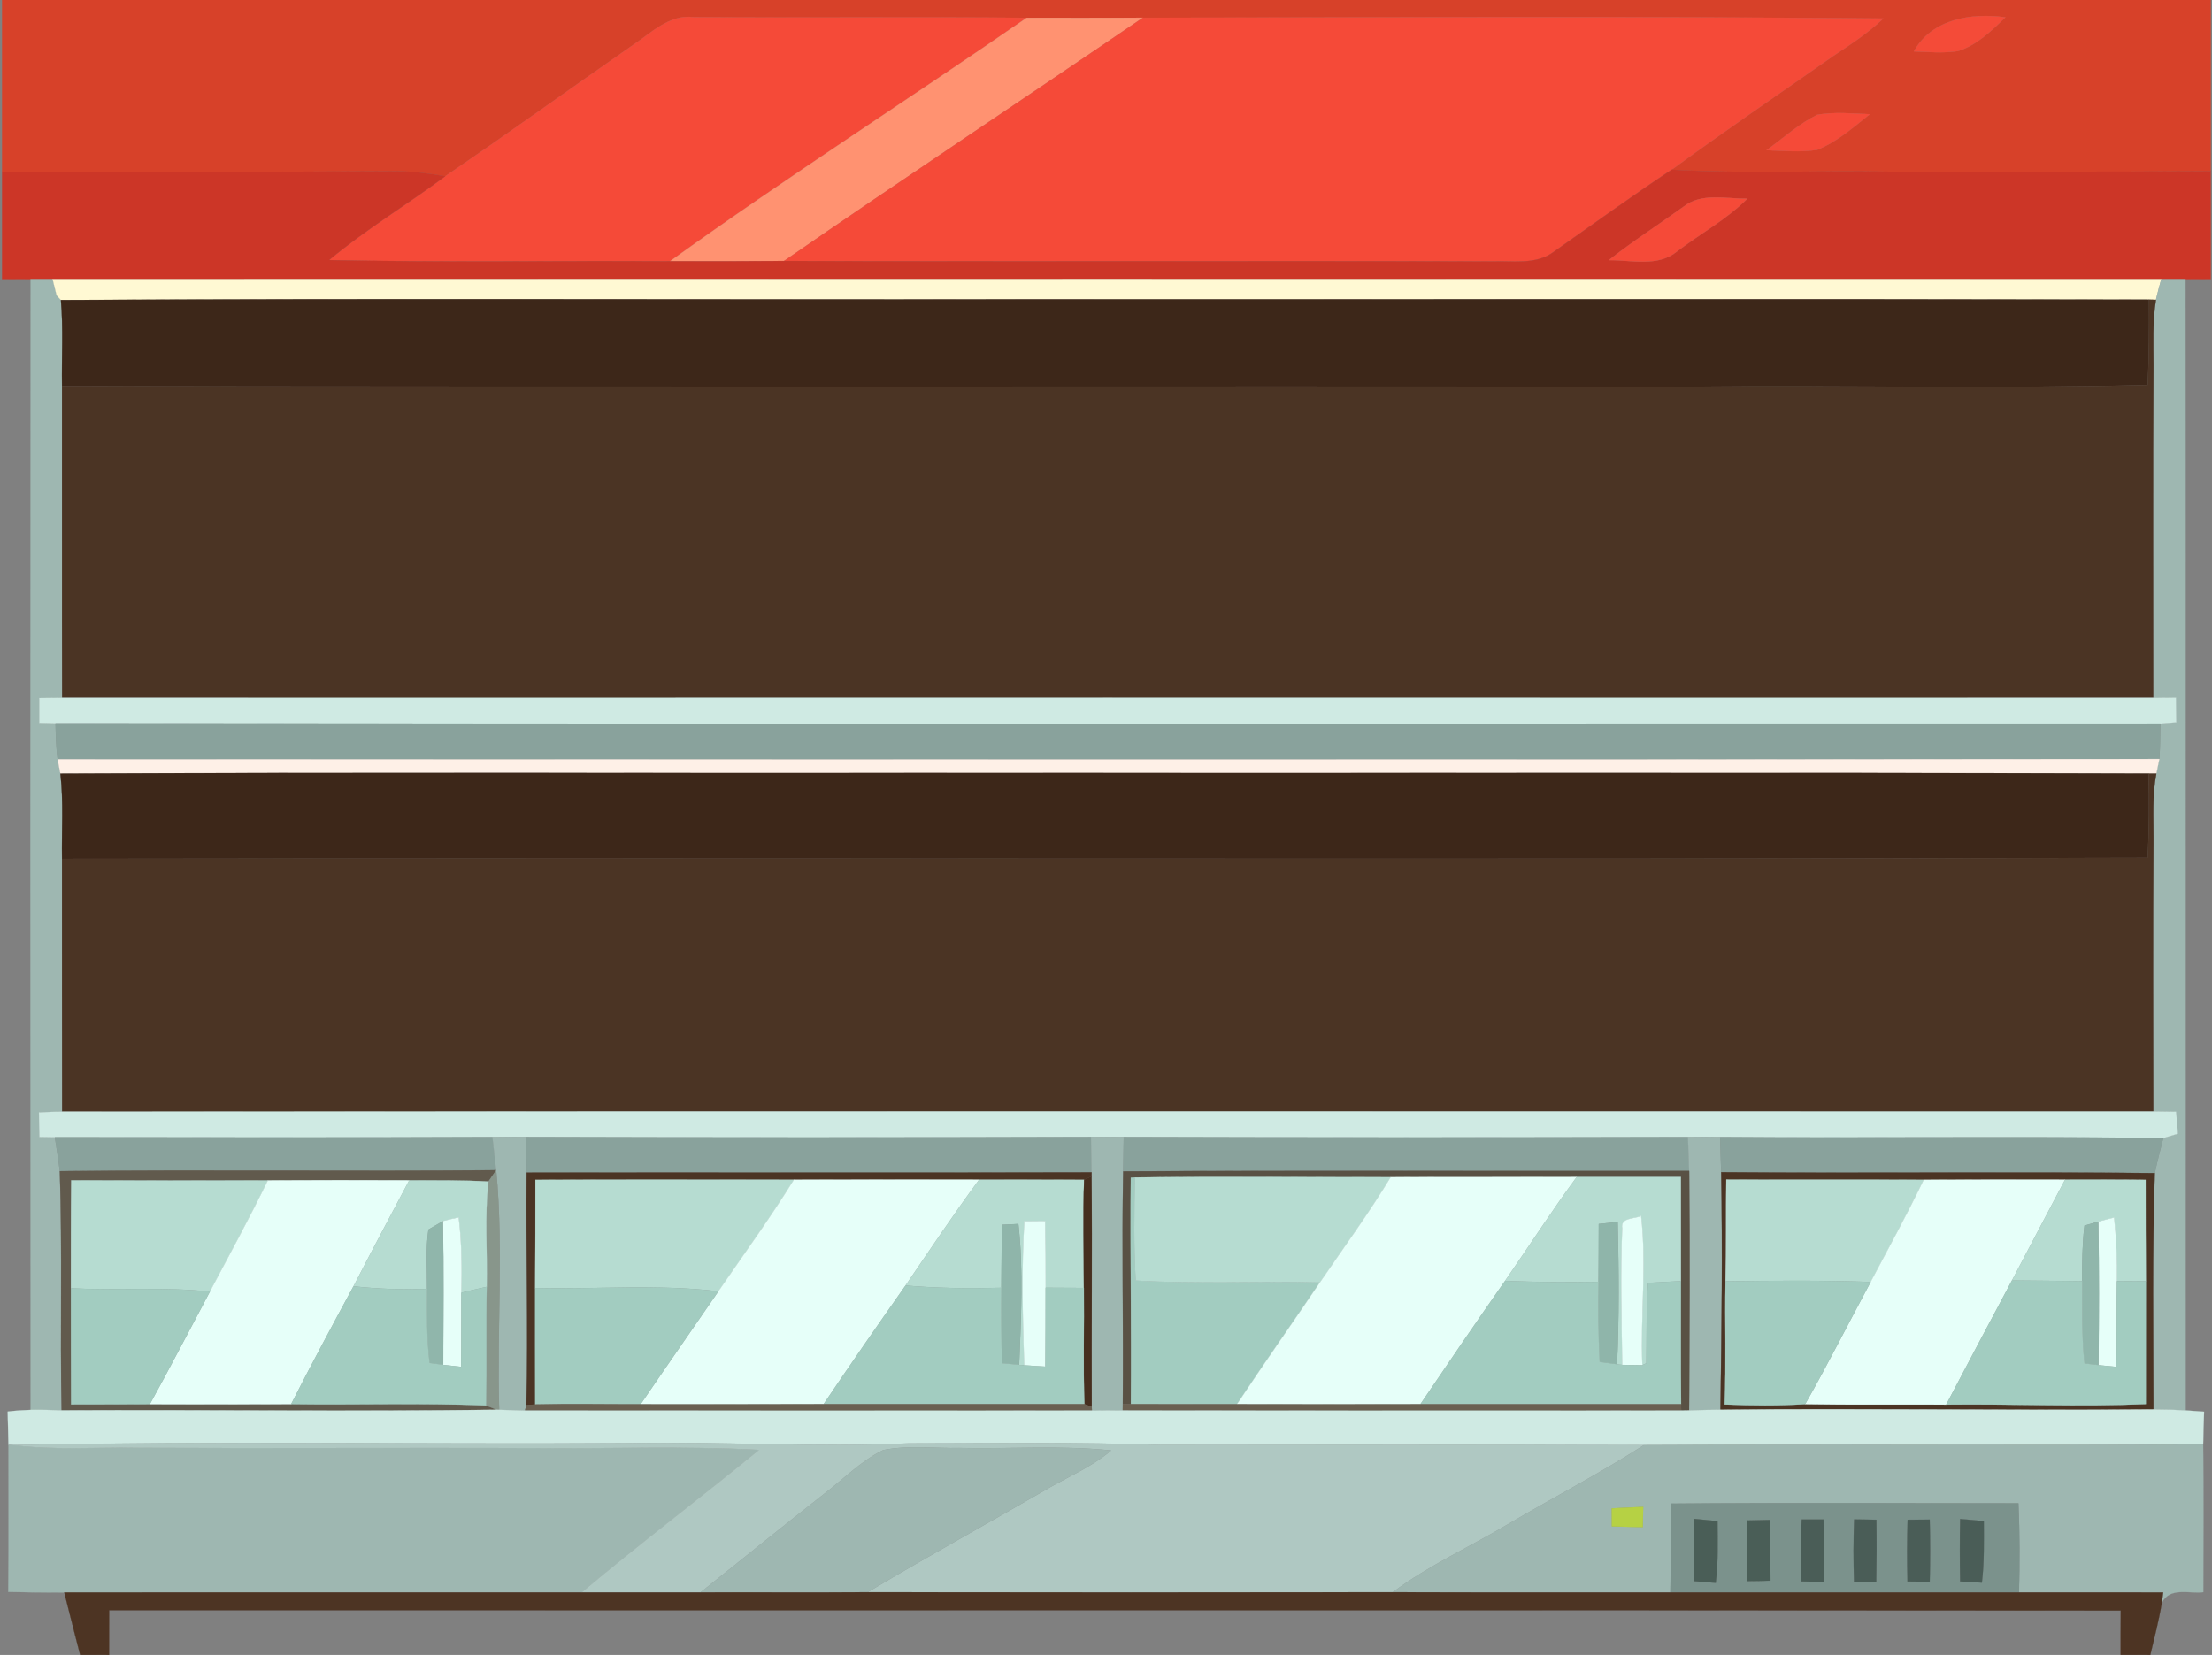 <svg width="1069" height="800" viewBox="0 0 1069 800" fill="none" xmlns="http://www.w3.org/2000/svg">
<rect x="0" y="0" width="1069" height="800" fill="#808080" stroke="none"/>
<g clip-path="url(#clip0_114_175)">
<path d="M0.99 0.014C356.78 -0.017 712.602 0.014 1068.39 0.014C1068.42 27.59 1068.39 55.197 1068.39 82.773C1016.47 83.118 964.55 82.93 912.63 82.962C877.712 82.397 842.764 84.028 807.91 82.02C833.509 63.291 859.768 45.441 885.744 27.213C894.183 21.567 902.779 16.014 910.151 8.955C790.906 7.794 671.598 8.453 552.322 8.579C533.593 8.641 514.895 8.641 496.198 8.61C442.551 8.108 388.905 8.704 335.259 8.296C323.557 6.853 314.961 15.7 306.052 21.661C275.715 42.774 245.692 64.421 215.136 85.22C207.199 83.84 199.23 82.742 191.23 82.773C127.796 83.118 64.393 83.15 0.99 82.962C0.967 55.291 0.967 27.653 0.99 0.014ZM924.927 24.861C931.986 25.111 939.139 25.77 946.198 24.704C955.327 21.88 962.417 14.916 969.162 8.39C952.817 6.1 933.617 9.112 924.927 24.861ZM853.681 72.609C861.807 72.891 870.058 73.707 878.183 72.421C887.783 68.624 895.626 61.566 903.626 55.229C895.155 54.884 886.591 54.036 878.246 55.48C869.242 59.903 861.775 66.836 853.681 72.609Z" fill="#D74129" stroke="#D74129" stroke-width="0.094"/>
<path d="M306.052 21.661C314.961 15.7 323.557 6.853 335.259 8.296C388.905 8.704 442.551 8.108 496.198 8.61C438.975 48.201 380.278 85.659 323.808 126.286C268.876 125.973 213.944 126.914 159.043 125.722C176.736 110.883 196.626 98.993 215.136 85.22C245.692 64.421 275.715 42.774 306.052 21.661Z" fill="#F54A38" stroke="#F54A38" stroke-width="0.094"/>
<path d="M496.198 8.61C514.895 8.641 533.593 8.641 552.322 8.578C494.629 47.95 436.371 86.475 378.898 126.161C360.514 126.318 342.161 126.318 323.808 126.286C380.278 85.659 438.975 48.201 496.198 8.61Z" fill="#FF9271" stroke="#FF9271" stroke-width="0.094"/>
<path d="M552.322 8.579C671.598 8.453 790.906 7.794 910.151 8.955C902.779 16.014 894.183 21.567 885.744 27.213C859.768 45.441 833.509 63.291 807.91 82.02C788.584 94.82 769.824 108.436 750.875 121.737C742.342 128.169 731.08 125.973 721.197 126.38C607.097 126.004 492.997 126.506 378.897 126.161C436.371 86.475 494.629 47.95 552.322 8.579Z" fill="#F54A38" stroke="#F54A38" stroke-width="0.094"/>
<path d="M924.927 24.861C933.617 9.112 952.817 6.1 969.162 8.39C962.417 14.916 955.327 21.88 946.198 24.704C939.139 25.77 931.986 25.112 924.927 24.861Z" fill="#F44B38" stroke="#F44B38" stroke-width="0.094"/>
<path d="M853.681 72.609C861.775 66.836 869.242 59.903 878.246 55.48C886.591 54.036 895.155 54.884 903.626 55.229C895.626 61.566 887.783 68.624 878.183 72.421C870.058 73.707 861.807 72.891 853.681 72.609Z" fill="#F54A38" stroke="#F54A38" stroke-width="0.094"/>
<path d="M0.99 82.962C64.393 83.15 127.796 83.118 191.23 82.773C199.23 82.742 207.199 83.84 215.136 85.22C196.626 98.993 176.736 110.883 159.043 125.722C213.944 126.914 268.876 125.973 323.808 126.286C342.161 126.318 360.514 126.318 378.898 126.161C492.998 126.506 607.098 126.004 721.198 126.38C731.08 125.973 742.342 128.169 750.875 121.737C769.824 108.436 788.585 94.82 807.91 82.02C842.764 84.028 877.712 82.397 912.63 82.962C964.55 82.93 1016.47 83.118 1068.39 82.773C1068.39 100.153 1068.39 117.502 1068.39 134.882C1064.28 134.882 1060.23 134.882 1056.19 134.914C1052.27 134.882 1048.38 134.882 1044.52 134.914C704.821 134.882 365.125 134.851 25.429 134.914C22.794 134.914 17.461 134.914 14.794 134.914C10.182 134.914 5.508 134.851 0.99 134.882C0.967 117.565 0.967 100.279 0.99 82.962ZM813.619 99.902C801.604 108.561 789.118 116.592 777.479 125.753C788.365 125.659 801.133 129.173 810.388 121.58C821.651 112.953 834.325 106.145 844.427 96.044C834.199 96.201 822.372 93.001 813.619 99.902Z" fill="#CC3627" stroke="#CC3627" stroke-width="0.094"/>
<path d="M813.62 99.902C822.372 93.001 834.2 96.201 844.427 96.044C834.325 106.145 821.651 112.953 810.388 121.58C801.133 129.172 788.365 125.659 777.479 125.753C789.118 116.592 801.604 108.561 813.62 99.902Z" fill="#F54A38" stroke="#F54A38" stroke-width="0.094"/>
<path d="M14.794 134.914C17.461 134.914 22.794 134.914 25.429 134.914C25.931 136.89 26.904 140.78 27.374 142.757C27.876 143.321 28.912 144.451 29.445 145.047C30.637 158.85 29.759 172.78 29.978 186.646C30.041 236.873 29.916 287.068 30.041 337.263C26.339 337.294 22.637 337.326 18.998 337.388C18.967 341.373 18.967 345.388 18.998 349.435C20.974 349.498 24.896 349.624 26.841 349.655C26.966 355.459 27.092 361.263 27.845 367.035C28.19 368.792 28.849 372.243 29.194 373.968C30.762 387.646 29.759 401.45 29.978 415.191C30.01 455.912 29.947 496.633 30.041 537.354C26.276 537.416 22.543 537.573 18.841 537.73C18.872 541.683 18.967 545.636 19.061 549.62C20.912 549.651 24.645 549.714 26.527 549.746C27.312 555.173 28.253 560.632 28.912 566.153C30.198 604.678 28.974 643.234 29.79 681.79C24.77 681.633 19.751 681.477 14.794 681.571C14.637 499.331 14.637 317.122 14.794 134.914Z" fill="#9EB7B1" stroke="#9EB7B1" stroke-width="0.094"/>
<path d="M25.429 134.914C365.125 134.851 704.821 134.882 1044.52 134.914C1043.58 138.239 1042.7 141.564 1041.91 144.953L1038.53 144.858C856.505 144.451 674.453 144.796 492.401 144.702C338.083 144.921 183.764 144.231 29.445 145.047C28.912 144.451 27.876 143.321 27.374 142.757C26.904 140.78 25.931 136.89 25.429 134.914Z" fill="#FFF9D3" stroke="#FFF9D3" stroke-width="0.094"/>
<path d="M1044.52 134.914C1048.38 134.882 1052.27 134.882 1056.19 134.914C1056.31 317.216 1056.19 499.519 1056.25 681.822C1051.04 681.508 1045.83 681.383 1040.69 681.351C1040.66 643.266 1040.09 605.149 1041.35 567.094C1042.54 561.385 1044.02 555.769 1045.46 550.153C1047.22 549.62 1050.73 548.553 1052.52 548.02C1052.3 545.354 1051.86 540.083 1051.64 537.416C1048.88 537.385 1043.39 537.291 1040.63 537.26C1040.56 493.464 1040.44 449.638 1040.72 405.811C1040.78 395.176 1040.03 384.446 1042.1 373.937C1042.45 372.18 1043.17 368.666 1043.54 366.91C1043.98 361.2 1043.95 355.459 1044.05 349.78C1045.96 349.624 1049.82 349.31 1051.73 349.153C1051.64 345.137 1051.61 341.153 1051.58 337.2C1048.85 337.2 1043.36 337.232 1040.6 337.263C1040.6 283.742 1040.41 230.253 1040.72 176.764C1040.72 166.16 1040.19 155.462 1041.91 144.953C1042.7 141.564 1043.58 138.239 1044.52 134.914Z" fill="#9EB7B1" stroke="#9EB7B1" stroke-width="0.094"/>
<path d="M29.445 145.047C183.764 144.231 338.083 144.921 492.402 144.702C674.453 144.796 856.505 144.451 1038.53 144.858C1038.62 158.599 1038.59 172.34 1037.9 186.081C964.833 187.932 891.704 186.207 818.639 186.897C555.742 186.709 292.876 187.117 29.978 186.646C29.759 172.78 30.637 158.85 29.445 145.047Z" fill="#3D2719" stroke="#3D2719" stroke-width="0.094"/>
<path d="M1038.53 144.859L1041.91 144.953C1040.19 155.462 1040.72 166.16 1040.72 176.764C1040.41 230.253 1040.6 283.742 1040.6 337.263C703.755 337.263 366.882 337.2 30.041 337.263C29.915 287.068 30.041 236.873 29.978 186.646C292.876 187.117 555.742 186.709 818.639 186.897C891.704 186.207 964.833 187.932 1037.9 186.081C1038.59 172.34 1038.62 158.599 1038.53 144.859Z" fill="#4B3424" stroke="#4B3424" stroke-width="0.094"/>
<path d="M18.998 337.388C22.637 337.326 26.339 337.294 30.041 337.263C366.882 337.2 703.755 337.263 1040.6 337.263C1043.36 337.232 1048.85 337.2 1051.58 337.2C1051.61 341.153 1051.64 345.137 1051.73 349.153C1049.82 349.31 1045.96 349.624 1044.05 349.78C704.978 349.749 365.91 350 26.841 349.655C24.896 349.624 20.974 349.498 18.998 349.435C18.974 345.388 18.974 341.373 18.998 337.388Z" fill="#CFEAE3" stroke="#CFEAE3" stroke-width="0.094"/>
<path d="M26.841 349.655C365.91 350 704.978 349.749 1044.05 349.78C1043.95 355.459 1043.98 361.2 1043.54 366.91C704.978 367.317 366.412 367.035 27.845 367.035C27.092 361.263 26.966 355.459 26.841 349.655Z" fill="#89A29C" stroke="#89A29C" stroke-width="0.094"/>
<path d="M27.845 367.035C366.412 367.035 704.978 367.317 1043.54 366.91C1043.17 368.666 1042.45 372.18 1042.1 373.937H1038.34C851.172 373.341 663.975 373.843 476.81 373.655C327.604 373.874 178.368 373.278 29.194 373.968C28.849 372.243 28.19 368.792 27.845 367.035Z" fill="#FEF0E7" stroke="#FEF0E7" stroke-width="0.094"/>
<path d="M29.194 373.968C178.368 373.278 327.604 373.874 476.81 373.654C663.975 373.843 851.172 373.341 1038.34 373.937C1038.68 387.489 1038.62 401.105 1037.9 414.689C701.935 415.693 365.941 414.658 29.978 415.191C29.759 401.45 30.762 387.646 29.194 373.968Z" fill="#3D2719" stroke="#3D2719" stroke-width="0.094"/>
<path d="M1038.34 373.937H1042.1C1040.03 384.446 1040.78 395.176 1040.72 405.811C1040.44 449.637 1040.56 493.464 1040.63 537.259C703.755 537.291 366.882 537.134 30.041 537.354C29.947 496.633 30.009 455.912 29.978 415.191C365.941 414.658 701.935 415.693 1037.9 414.689C1038.62 401.105 1038.68 387.489 1038.34 373.937Z" fill="#4B3424" stroke="#4B3424" stroke-width="0.094"/>
<path d="M18.841 537.73C22.543 537.573 26.276 537.416 30.041 537.354C366.882 537.134 703.755 537.291 1040.63 537.26C1043.39 537.291 1048.88 537.385 1051.64 537.416C1051.86 540.083 1052.3 545.353 1052.52 548.02C1050.73 548.553 1047.22 549.62 1045.46 550.153C974.056 549.244 902.653 550.216 831.282 549.651C826.043 549.557 820.898 549.557 815.753 549.651C724.868 549.902 633.952 549.902 543.067 549.62C537.734 549.557 532.495 549.557 527.256 549.62C436.277 549.902 345.298 549.902 254.319 549.62C248.861 549.557 243.402 549.557 238.006 549.651C167.513 549.965 97.02 549.808 26.527 549.746C24.645 549.714 20.912 549.651 19.061 549.62C18.967 545.636 18.872 541.683 18.841 537.73Z" fill="#CFEAE3" stroke="#CFEAE3" stroke-width="0.094"/>
<path d="M26.527 549.746C97.02 549.808 167.513 549.965 238.006 549.651C238.571 554.953 239.167 560.318 239.794 565.683C169.521 566.31 99.185 565.369 28.912 566.153C28.253 560.632 27.311 555.173 26.527 549.746Z" fill="#89A29C" stroke="#89A29C" stroke-width="0.094"/>
<path d="M238.006 549.652C243.402 549.557 248.861 549.557 254.319 549.62C254.351 555.33 254.445 561.071 254.508 566.843C254.162 604.302 255.292 641.791 254.413 679.249L253.692 681.885C249.488 681.79 245.347 681.665 241.237 681.539C240.014 642.952 243.433 604.176 239.794 565.683C239.167 560.318 238.571 554.953 238.006 549.652Z" fill="#9EB7B1" stroke="#9EB7B1" stroke-width="0.094"/>
<path d="M254.319 549.62C345.298 549.902 436.277 549.902 527.256 549.62C527.319 555.298 527.444 561.008 527.538 566.718C436.528 566.969 345.518 566.718 254.508 566.843C254.445 561.071 254.351 555.33 254.319 549.62Z" fill="#89A29C" stroke="#89A29C" stroke-width="0.094"/>
<path d="M527.256 549.62C532.495 549.557 537.734 549.557 543.067 549.62C542.942 555.142 542.879 560.663 542.816 566.247C542.095 603.737 543.005 641.258 542.628 678.779L542.597 681.853C537.577 681.79 532.62 681.822 527.695 681.884L527.601 680.096C527.413 642.952 527.883 605.807 527.507 568.663L527.538 566.718C527.444 561.008 527.319 555.298 527.256 549.62Z" fill="#9EB7B1" stroke="#9EB7B1" stroke-width="0.094"/>
<path d="M543.067 549.62C633.952 549.902 724.868 549.902 815.753 549.651C815.91 555.079 816.098 560.538 816.318 566.028C725.151 566.153 633.952 565.745 542.816 566.247C542.879 560.663 542.942 555.142 543.067 549.62Z" fill="#89A29C" stroke="#89A29C" stroke-width="0.094"/>
<path d="M815.753 549.651C820.898 549.557 826.043 549.557 831.282 549.651C831.407 555.267 831.596 560.945 831.815 566.655C832.474 604.929 832.035 643.234 831.439 681.508C826.325 681.539 821.306 681.665 816.286 681.822C816.474 643.203 816.757 604.615 816.317 566.028C816.098 560.537 815.91 555.079 815.753 549.651Z" fill="#9EB7B1" stroke="#9EB7B1" stroke-width="0.094"/>
<path d="M831.282 549.651C902.653 550.216 974.056 549.244 1045.46 550.153C1044.02 555.769 1042.54 561.385 1041.35 567.094C971.515 566.341 901.649 567.22 831.815 566.655C831.595 560.945 831.407 555.267 831.282 549.651Z" fill="#89A29C" stroke="#89A29C" stroke-width="0.094"/>
<path d="M28.912 566.153C99.185 565.369 169.521 566.31 239.794 565.683C238.884 567.063 237.002 569.792 236.061 571.173C223.292 570.451 210.524 570.608 197.787 570.577C175.011 570.483 152.235 570.483 129.459 570.608C97.773 570.671 66.119 570.702 34.433 570.577C34.245 587.957 34.307 605.368 34.276 622.78C34.339 641.477 34.245 660.175 34.37 678.904C47.013 678.936 59.687 678.81 72.393 678.81C95.138 678.841 117.914 678.873 140.69 678.779C172.093 679.218 203.528 678.151 234.9 679.406C236.218 679.939 238.822 680.975 240.108 681.508C170.023 682.386 99.875 681.477 29.79 681.79C28.974 643.234 30.198 604.678 28.912 566.153Z" fill="#615A4D" stroke="#615A4D" stroke-width="0.094"/>
<path d="M239.794 565.683C243.433 604.176 240.014 642.952 241.237 681.539L240.108 681.508C238.822 680.975 236.218 679.939 234.9 679.406C235.276 660.301 234.837 641.164 235.214 622.058C235.622 605.086 234.084 588.051 236.061 571.173C237.002 569.792 238.884 567.063 239.794 565.683Z" fill="#88968B" stroke="#88968B" stroke-width="0.094"/>
<path d="M254.508 566.843C345.518 566.718 436.528 566.969 527.538 566.718L527.507 568.663L523.93 570.326C507.021 570.357 490.111 570.2 473.202 570.263C443.367 570.263 413.501 570.2 383.666 570.294C342.035 570.294 300.373 570.169 258.743 570.357C258.774 587.768 258.711 605.211 258.617 622.623C258.617 641.383 258.586 660.175 258.649 678.935C257.582 679.029 255.48 679.155 254.413 679.249C255.292 641.791 254.162 604.301 254.508 566.843Z" fill="#4B3424" stroke="#4B3424" stroke-width="0.094"/>
<path d="M542.816 566.247C633.952 565.745 725.15 566.153 816.317 566.028C816.757 604.615 816.474 643.203 816.286 681.822L812.459 681.884L812.427 678.81C812.208 658.951 812.365 639.124 812.333 619.297C812.302 602.513 812.333 585.761 812.302 568.977C795.518 568.945 778.734 568.977 761.981 568.977C732.021 569.071 702.029 568.945 672.069 569.071C630.877 569.102 589.655 568.694 548.463 569.196L546.487 569.322C546.173 605.807 546.832 642.293 546.518 678.779H542.628C543.005 641.258 542.095 603.737 542.816 566.247Z" fill="#595144" stroke="#595144" stroke-width="0.094"/>
<path d="M831.815 566.655C901.649 567.22 971.515 566.341 1041.35 567.094C1040.09 605.148 1040.66 643.265 1040.69 681.351C970.95 681.916 901.179 680.818 831.439 681.508C832.035 643.234 832.474 604.929 831.815 566.655ZM834.262 570.231C834.043 586.608 834.325 602.984 833.886 619.391C833.541 639.218 834.231 659.077 833.478 678.935C846.435 679.469 859.423 679.594 872.379 678.779C895.093 679.155 917.806 678.873 940.551 678.998C972.707 678.622 1004.86 680.128 1037.02 678.747C1037.05 658.951 1037.02 639.156 1037.05 619.36C1036.93 603.015 1036.93 586.702 1036.93 570.357C1023.94 570.2 1010.95 570.263 997.993 570.263C975.217 570.263 952.44 570.2 929.696 570.326C897.885 570.2 866.042 570.357 834.262 570.231Z" fill="#4B3424" stroke="#4B3424" stroke-width="0.094"/>
<path d="M34.433 570.577C66.119 570.702 97.773 570.671 129.459 570.608C120.612 588.772 110.918 606.529 101.444 624.38C79.107 621.995 56.644 623.878 34.276 622.78C34.307 605.368 34.245 587.957 34.433 570.577Z" fill="#B6DCD1" stroke="#B6DCD1" stroke-width="0.094"/>
<path d="M129.459 570.608C152.235 570.482 175.011 570.482 197.787 570.577C188.72 587.612 179.685 604.678 170.838 621.807C160.611 640.693 150.447 659.642 140.69 678.779C117.914 678.873 95.138 678.841 72.393 678.81C82.338 660.803 91.75 642.513 101.444 624.38C110.918 606.529 120.612 588.772 129.459 570.608Z" fill="#E6FFF9" stroke="#E6FFF9" stroke-width="0.094"/>
<path d="M197.787 570.577C210.524 570.608 223.292 570.451 236.061 571.173C234.084 588.051 235.622 605.086 235.214 622.058C231.041 622.968 226.994 623.94 222.947 624.913C223.198 612.772 223.136 600.6 221.63 588.553C219.057 589.055 216.547 589.651 214.069 590.31C212.312 591.345 208.799 593.384 207.042 594.388C205.661 603.862 206.477 613.494 206.383 623.062C194.493 623.501 182.634 623.093 170.838 621.807C179.685 604.678 188.72 587.612 197.787 570.577Z" fill="#B6DCD1" stroke="#B6DCD1" stroke-width="0.094"/>
<path d="M258.743 570.357C300.373 570.169 342.035 570.294 383.666 570.294C372.247 588.772 359.447 606.309 347.18 624.223C317.816 620.709 288.107 623.344 258.617 622.623C258.711 605.211 258.774 587.768 258.743 570.357Z" fill="#B6DCD1" stroke="#B6DCD1" stroke-width="0.094"/>
<path d="M383.666 570.294C413.501 570.2 443.367 570.263 473.202 570.263C460.873 586.984 449.328 604.27 437.626 621.431C424.262 640.442 411.023 659.516 398.035 678.779C368.545 678.873 339.055 678.873 309.565 678.841C321.989 660.552 334.663 642.45 347.18 624.223C359.447 606.309 372.247 588.772 383.666 570.294Z" fill="#E6FFF9" stroke="#E6FFF9" stroke-width="0.094"/>
<path d="M473.202 570.263C490.111 570.2 507.021 570.357 523.93 570.326C523.303 587.737 523.836 605.18 523.805 622.591C517.593 622.529 511.444 622.529 505.327 622.497C505.358 611.768 505.264 601.039 505.044 590.309C502.566 590.309 497.578 590.341 495.068 590.341C493.688 613.525 494.252 636.771 495.005 659.987L492.527 659.798C493.405 637.117 494.629 614.309 492.151 591.69C490.174 591.784 486.253 591.972 484.276 592.066C484.088 602.199 483.962 612.364 483.931 622.529C468.465 622.905 452.998 622.78 437.626 621.431C449.328 604.27 460.873 586.984 473.202 570.263Z" fill="#B6DCD1" stroke="#B6DCD1" stroke-width="0.094"/>
<path d="M523.93 570.326L527.507 568.663C527.883 605.807 527.412 642.952 527.601 680.096L524.056 678.779C523.428 660.049 523.993 641.32 523.805 622.591C523.836 605.18 523.303 587.737 523.93 570.326Z" fill="#462F1F" stroke="#462F1F" stroke-width="0.094"/>
<path d="M546.487 569.322L548.463 569.196C548.181 585.792 547.867 602.419 548.871 619.015C578.518 620.74 608.195 619.266 637.873 619.956C624.603 639.626 610.893 659.014 597.811 678.81C580.714 678.779 563.616 678.81 546.518 678.779C546.832 642.293 546.173 605.807 546.487 569.322Z" fill="#A2CCC0" stroke="#A2CCC0" stroke-width="0.094"/>
<path d="M548.463 569.196C589.655 568.694 630.877 569.102 672.069 569.071C661.497 586.576 649.387 603.078 637.873 619.956C608.195 619.266 578.518 620.74 548.871 619.015C547.867 602.419 548.181 585.792 548.463 569.196Z" fill="#B6DCD1" stroke="#B6DCD1" stroke-width="0.094"/>
<path d="M672.069 569.071C702.029 568.945 732.021 569.071 761.981 568.977C749.934 585.384 738.891 602.482 727.347 619.203C713.543 638.968 699.927 658.857 686.437 678.81C656.885 678.873 627.333 678.873 597.812 678.81C610.894 659.014 624.603 639.626 637.874 619.956C649.387 603.078 661.497 586.576 672.069 569.071Z" fill="#E6FFF9" stroke="#E6FFF9" stroke-width="0.094"/>
<path d="M761.981 568.977C778.734 568.977 795.518 568.945 812.302 568.977C812.333 585.761 812.302 602.513 812.333 619.297C807 619.548 801.698 619.831 796.428 620.144C795.518 633.07 795.831 646.058 795.643 659.014L793.667 659.955C792.694 635.893 795.831 611.768 793.071 587.8C790.059 589.4 783 588.396 784.004 593.729C783.063 615.721 783.722 637.775 784.004 659.799L781.463 659.516C782.53 636.615 782.31 613.65 781.777 590.717C779.487 590.968 774.906 591.439 772.648 591.69C772.616 601.007 772.616 610.325 772.522 619.642C757.432 619.862 742.374 619.799 727.346 619.203C738.891 602.482 749.934 585.384 761.981 568.977Z" fill="#B6DCD1" stroke="#B6DCD1" stroke-width="0.094"/>
<path d="M834.262 570.231C866.042 570.357 897.885 570.2 929.696 570.326C921.665 587.047 912.724 603.297 904.034 619.705C880.661 618.889 857.258 619.078 833.886 619.391C834.325 602.984 834.043 586.608 834.262 570.231Z" fill="#B6DCD1" stroke="#B6DCD1" stroke-width="0.094"/>
<path d="M929.696 570.326C952.44 570.2 975.217 570.263 997.993 570.263C989.459 586.514 980.832 602.733 972.33 618.984C961.695 638.968 951.06 658.951 940.551 678.998C917.806 678.873 895.092 679.155 872.379 678.779C883.422 659.359 893.43 639.375 904.033 619.705C912.724 603.298 921.665 587.047 929.696 570.326Z" fill="#E6FFF9" stroke="#E6FFF9" stroke-width="0.094"/>
<path d="M997.993 570.263C1010.95 570.263 1023.94 570.2 1036.93 570.357C1036.93 586.702 1036.93 603.015 1037.05 619.36C1032.31 619.329 1027.64 619.297 1023.03 619.297C1023.22 609.039 1022.71 598.811 1021.68 588.615C1019.11 589.243 1016.57 589.87 1014.06 590.561C1012.39 591.031 1009.07 592.004 1007.37 592.474C1006.34 601.353 1006.21 610.325 1006.27 619.297C994.95 619.172 983.624 619.078 972.331 618.984C980.832 602.733 989.46 586.514 997.993 570.263Z" fill="#B6DCD1" stroke="#B6DCD1" stroke-width="0.094"/>
<path d="M214.069 590.31C216.547 589.651 219.057 589.055 221.63 588.553C223.136 600.6 223.198 612.772 222.947 624.913C222.885 636.834 223.01 648.787 222.822 660.74C220.689 660.52 216.359 660.05 214.195 659.799C214.289 636.646 214.477 613.462 214.069 590.31Z" fill="#E6FFF9" stroke="#E6FFF9" stroke-width="0.094"/>
<path d="M784.004 593.729C783 588.396 790.059 589.4 793.071 587.8C795.832 611.768 792.694 635.893 793.667 659.955C791.251 659.893 786.42 659.83 784.004 659.799C783.722 637.775 783.063 615.721 784.004 593.729Z" fill="#E6FFF9" stroke="#E6FFF9" stroke-width="0.094"/>
<path d="M1014.06 590.561C1016.56 589.87 1019.11 589.243 1021.68 588.615C1022.71 598.811 1023.22 609.039 1023.03 619.297C1022.84 633.101 1023 646.936 1022.81 660.771C1020.64 660.551 1016.31 660.144 1014.15 659.924C1014.37 636.803 1014.49 613.682 1014.06 590.561Z" fill="#E6FFF9" stroke="#E6FFF9" stroke-width="0.094"/>
<path d="M207.042 594.388C208.799 593.384 212.312 591.345 214.069 590.31C214.477 613.462 214.289 636.646 214.195 659.799C212.532 659.579 209.238 659.14 207.575 658.92C206.101 646.999 206.352 635.015 206.383 623.062C206.477 613.493 205.661 603.862 207.042 594.388Z" fill="#90B6AB" stroke="#90B6AB" stroke-width="0.094"/>
<path d="M484.276 592.066C486.253 591.972 490.174 591.784 492.151 591.69C494.629 614.309 493.405 637.117 492.527 659.799C490.425 659.579 486.252 659.202 484.182 659.014C483.868 646.842 483.805 634.67 483.931 622.529C483.962 612.364 484.088 602.2 484.276 592.066Z" fill="#8FB5AA" stroke="#8FB5AA" stroke-width="0.094"/>
<path d="M495.068 590.341C497.578 590.341 502.566 590.31 505.045 590.31C505.264 601.039 505.358 611.768 505.327 622.497C505.295 635.203 505.327 647.909 505.201 660.646C502.66 660.489 497.547 660.144 495.005 659.987C494.252 636.771 493.688 613.525 495.068 590.341Z" fill="#E6FFF9" stroke="#E6FFF9" stroke-width="0.094"/>
<path d="M772.648 591.69C774.906 591.439 779.487 590.968 781.777 590.717C782.31 613.65 782.53 636.615 781.463 659.516C779.361 659.234 775.157 658.669 773.055 658.387C772.397 645.461 772.24 632.536 772.522 619.642C772.616 610.325 772.616 601.007 772.648 591.69Z" fill="#8FB5AA" stroke="#8FB5AA" stroke-width="0.094"/>
<path d="M1007.37 592.474C1009.07 592.004 1012.39 591.031 1014.06 590.561C1014.49 613.682 1014.37 636.803 1014.15 659.924C1012.46 659.736 1009.07 659.328 1007.37 659.108C1005.93 645.869 1006.34 632.568 1006.27 619.297C1006.21 610.325 1006.34 601.353 1007.37 592.474Z" fill="#90B6AB" stroke="#90B6AB" stroke-width="0.094"/>
<path d="M727.347 619.203C742.374 619.799 757.432 619.862 772.522 619.642C772.24 632.536 772.397 645.461 773.056 658.387C775.157 658.669 779.361 659.234 781.463 659.516L784.004 659.799C786.42 659.83 791.251 659.893 793.667 659.955L795.643 659.014C795.832 646.058 795.518 633.07 796.428 620.144C801.698 619.831 807 619.548 812.333 619.297C812.365 639.124 812.208 658.951 812.427 678.81C770.42 678.81 728.413 678.779 686.438 678.81C699.927 658.857 713.543 638.967 727.347 619.203Z" fill="#A2CCC0" stroke="#A2CCC0" stroke-width="0.094"/>
<path d="M833.886 619.392C857.258 619.078 880.662 618.89 904.034 619.705C893.43 639.375 883.422 659.359 872.379 678.779C859.423 679.594 846.435 679.469 833.478 678.936C834.231 659.077 833.541 639.219 833.886 619.392Z" fill="#A2CCC0" stroke="#A2CCC0" stroke-width="0.094"/>
<path d="M972.33 618.984C983.624 619.078 994.949 619.172 1006.27 619.297C1006.34 632.568 1005.93 645.869 1007.37 659.108C1009.07 659.328 1012.46 659.736 1014.15 659.924C1016.31 660.144 1020.64 660.552 1022.81 660.771C1023 646.936 1022.84 633.101 1023.03 619.297C1027.64 619.297 1032.31 619.329 1037.05 619.36C1037.02 639.156 1037.05 658.952 1037.02 678.747C1004.86 680.128 972.707 678.622 940.551 678.998C951.06 658.952 961.695 638.968 972.33 618.984Z" fill="#A2CCC0" stroke="#A2CCC0" stroke-width="0.094"/>
<path d="M34.276 622.78C56.644 623.878 79.107 621.995 101.444 624.38C91.75 642.513 82.338 660.802 72.393 678.81C59.687 678.81 47.013 678.935 34.37 678.904C34.245 660.175 34.339 641.477 34.276 622.78Z" fill="#A2CCC0" stroke="#A2CCC0" stroke-width="0.094"/>
<path d="M140.69 678.779C150.447 659.642 160.611 640.693 170.838 621.807C182.634 623.093 194.493 623.501 206.383 623.062C206.352 635.015 206.101 646.999 207.575 658.92C209.238 659.14 212.532 659.579 214.195 659.799C216.359 660.05 220.689 660.52 222.822 660.74C223.01 648.787 222.885 636.834 222.947 624.913C226.994 623.94 231.041 622.968 235.214 622.058C234.837 641.164 235.277 660.301 234.9 679.406C203.528 678.151 172.093 679.218 140.69 678.779Z" fill="#A2CCC0" stroke="#A2CCC0" stroke-width="0.094"/>
<path d="M258.617 622.623C288.107 623.344 317.816 620.709 347.181 624.223C334.663 642.45 321.989 660.551 309.565 678.841C292.593 678.873 275.621 678.528 258.649 678.935C258.586 660.175 258.617 641.383 258.617 622.623Z" fill="#A2CCC0" stroke="#A2CCC0" stroke-width="0.094"/>
<path d="M398.034 678.779C411.022 659.516 424.261 640.442 437.626 621.431C452.998 622.78 468.465 622.905 483.931 622.529C483.805 634.67 483.868 646.842 484.182 659.014C486.252 659.203 490.425 659.579 492.527 659.799L495.005 659.987C497.546 660.144 502.66 660.489 505.201 660.646C505.327 647.909 505.295 635.203 505.327 622.497C511.444 622.529 517.593 622.529 523.805 622.591C523.993 641.32 523.428 660.05 524.056 678.779C482.017 678.81 440.01 678.81 398.034 678.779Z" fill="#A2CCC0" stroke="#A2CCC0" stroke-width="0.094"/>
<path d="M254.413 679.249C255.48 679.155 257.582 679.03 258.649 678.935C275.621 678.528 292.593 678.873 309.565 678.841C339.055 678.873 368.545 678.873 398.035 678.779C440.01 678.81 482.017 678.81 524.056 678.779L527.601 680.096L527.695 681.884C436.34 682.01 345.016 681.884 253.692 681.884L254.413 679.249Z" fill="#6A6051" stroke="#6A6051" stroke-width="0.094"/>
<path d="M542.628 678.779H546.518C563.616 678.81 580.714 678.779 597.811 678.81C627.332 678.873 656.885 678.873 686.437 678.81C728.413 678.779 770.42 678.81 812.427 678.81L812.459 681.884C722.515 682.01 632.54 681.916 542.597 681.853L542.628 678.779Z" fill="#6A6051" stroke="#6A6051" stroke-width="0.094"/>
<path d="M3.72 682.386C7.359 681.947 11.061 681.696 14.794 681.571C19.751 681.476 24.77 681.633 29.79 681.79C99.875 681.477 170.023 682.386 240.108 681.508L241.237 681.539C245.347 681.665 249.488 681.79 253.692 681.884C345.016 681.884 436.34 682.01 527.695 681.884C532.62 681.822 537.577 681.79 542.597 681.853C632.54 681.916 722.515 682.01 812.459 681.884L816.286 681.822C821.306 681.665 826.325 681.539 831.439 681.508C901.179 680.818 970.95 681.916 1040.69 681.351C1045.84 681.382 1051.04 681.508 1056.25 681.822C1058.48 681.978 1062.93 682.292 1065.16 682.449C1064.97 687.688 1064.78 692.927 1064.72 698.229C974.652 698.794 884.552 698.104 794.483 698.574C716.743 698.355 639.003 698.48 561.263 698.48C520.574 697.068 479.884 697.696 439.195 697.727C394.239 699.735 349.282 696.818 304.295 697.602C204.846 698.261 105.334 696.535 5.916 698.512L4.096 698.449C3.939 693.053 3.845 687.72 3.72 682.386Z" fill="#CFEAE3" stroke="#CFEAE3" stroke-width="0.094"/>
<path d="M4.096 698.449L5.916 698.511C25.712 701.115 45.696 699.547 65.617 699.86C129.459 700.174 193.301 699.798 257.143 699.986C293.723 700.394 330.334 698.888 366.851 700.864C338.49 724.111 309.189 746.197 281.111 769.789C197.756 769.789 114.432 769.757 31.076 769.82C22.041 769.851 13.006 769.757 4.002 769.538C4.253 745.852 4.065 722.135 4.096 698.449Z" fill="#9EB7B1" stroke="#9EB7B1" stroke-width="0.094"/>
<path d="M5.916 698.512C105.334 696.535 204.846 698.261 304.295 697.602C349.282 696.818 394.238 699.735 439.195 697.727C479.884 697.696 520.573 697.068 561.263 698.48C639.003 698.48 716.743 698.355 794.482 698.574C773.212 712.253 750.718 723.86 728.946 736.723C710.374 747.797 690.484 756.707 673.104 769.695C588.494 769.851 503.884 769.82 419.273 769.695C448.355 752.315 478.096 736.001 507.397 718.997C517.405 713.288 528.165 708.707 536.981 701.147C512.668 698.637 488.229 700.488 463.853 699.955C451.524 700.206 439.038 698.543 426.865 700.959C415.979 706.26 407.477 715.201 397.94 722.417C377.988 738.04 358.349 754.04 338.522 769.789C319.353 769.789 300.248 769.789 281.111 769.789C309.189 746.197 338.49 724.111 366.851 700.864C330.334 698.888 293.723 700.394 257.143 699.986C193.301 699.798 129.459 700.174 65.617 699.861C45.696 699.547 25.712 701.115 5.916 698.512Z" fill="#AFC8C2" stroke="#AFC8C2" stroke-width="0.094"/>
<path d="M794.483 698.574C884.552 698.104 974.652 698.794 1064.72 698.229C1064.97 722.041 1064.88 745.852 1064.78 769.663C1057.91 770.51 1048.5 766.997 1044.74 774.84V774.808C1044.89 773.585 1045.24 771.075 1045.4 769.82C1022.15 769.726 998.934 769.82 975.719 769.789C976.064 755.42 976.095 741.052 975.436 726.715C919.406 726.715 863.375 726.37 807.376 726.872C807.439 741.178 807.502 755.483 807.251 769.789C762.514 769.726 717.809 769.883 673.104 769.695C690.484 756.707 710.374 747.797 728.946 736.723C750.719 723.86 773.212 712.253 794.483 698.574ZM778.891 729.162C778.922 731.327 778.922 735.687 778.953 737.883C783.91 737.978 788.867 738.072 793.918 738.229C793.949 735.782 794.043 730.887 794.106 728.44C788.992 728.629 783.942 728.88 778.891 729.162Z" fill="#9EB7B1" stroke="#9EB7B1" stroke-width="0.094"/>
<path d="M397.94 722.417C407.477 715.202 415.979 706.26 426.865 700.959C439.038 698.543 451.524 700.206 463.853 699.955C488.229 700.488 512.668 698.637 536.981 701.147C528.166 708.707 517.405 713.288 507.397 718.998C478.096 736.001 448.355 752.315 419.273 769.695C392.356 769.914 365.439 769.695 338.522 769.789C358.349 754.04 377.988 738.04 397.94 722.417Z" fill="#9EB7B1" stroke="#9EB7B1" stroke-width="0.094"/>
<path d="M807.376 726.872C863.375 726.37 919.406 726.715 975.436 726.715C976.095 741.052 976.064 755.42 975.719 769.789C919.531 769.789 863.375 769.757 807.251 769.789C807.502 755.483 807.439 741.178 807.376 726.872ZM818.67 734.213C818.514 744.252 818.514 754.291 818.608 764.33C821.243 764.55 826.545 764.958 829.18 765.146C830.372 755.232 830.121 745.256 830.027 735.342C826.2 734.934 822.435 734.558 818.67 734.213ZM844.333 734.997C844.427 744.754 844.458 754.511 844.364 764.299C848.097 764.299 851.831 764.205 855.627 764.079C855.47 754.26 855.47 744.503 855.501 734.746C851.736 734.809 848.003 734.903 844.333 734.997ZM870.717 734.527C870.12 744.472 870.152 754.479 870.622 764.456C873.289 764.518 878.622 764.644 881.32 764.675C881.414 754.605 881.414 744.566 881.258 734.527C878.622 734.527 873.352 734.527 870.717 734.527ZM896.065 734.495C895.689 744.472 895.689 754.511 896.002 764.55C898.669 764.55 904.034 764.581 906.732 764.581C906.92 754.605 906.951 744.628 906.794 734.652C904.128 734.621 898.763 734.527 896.065 734.495ZM921.916 734.652C921.602 744.566 921.57 754.511 921.853 764.487C924.519 764.518 929.884 764.581 932.582 764.612C932.833 754.605 932.833 744.597 932.582 734.589C929.916 734.621 924.582 734.621 921.916 734.652ZM947.296 734.307C947.107 744.346 947.107 754.385 947.296 764.456C949.899 764.581 955.139 764.895 957.774 765.052C958.997 755.169 958.715 745.224 958.715 735.342C954.888 734.934 951.06 734.589 947.296 734.307Z" fill="#7B928C" stroke="#7B928C" stroke-width="0.094"/>
<path d="M778.891 729.162C783.942 728.88 788.992 728.629 794.106 728.441C794.043 730.888 793.949 735.782 793.918 738.229C788.867 738.072 783.91 737.978 778.953 737.884C778.922 735.688 778.922 731.327 778.891 729.162Z" fill="#B6D144" stroke="#B6D144" stroke-width="0.094"/>
<path d="M818.67 734.213C822.435 734.558 826.2 734.934 830.027 735.342C830.121 745.256 830.372 755.232 829.18 765.146C826.545 764.958 821.243 764.55 818.608 764.33C818.514 754.291 818.514 744.252 818.67 734.213Z" fill="#4A5E57" stroke="#4A5E57" stroke-width="0.094"/>
<path d="M844.333 734.997C848.003 734.903 851.736 734.809 855.501 734.746C855.47 744.503 855.47 754.26 855.626 764.079C851.83 764.205 848.097 764.299 844.364 764.299C844.458 754.511 844.427 744.754 844.333 734.997Z" fill="#4A5E57" stroke="#4A5E57" stroke-width="0.094"/>
<path d="M870.716 734.527C873.352 734.527 878.622 734.527 881.257 734.527C881.414 744.566 881.414 754.605 881.32 764.675C878.622 764.644 873.289 764.518 870.622 764.456C870.152 754.479 870.12 744.472 870.716 734.527Z" fill="#4A5D57" stroke="#4A5D57" stroke-width="0.094"/>
<path d="M896.065 734.495C898.763 734.527 904.128 734.621 906.794 734.652C906.951 744.628 906.92 754.605 906.732 764.581C904.034 764.581 898.669 764.55 896.002 764.55C895.689 754.511 895.689 744.472 896.065 734.495Z" fill="#4A5D57" stroke="#4A5D57" stroke-width="0.094"/>
<path d="M921.915 734.652C924.582 734.621 929.915 734.621 932.582 734.589C932.833 744.597 932.833 754.605 932.582 764.612C929.884 764.581 924.519 764.518 921.853 764.487C921.57 754.511 921.602 744.566 921.915 734.652Z" fill="#4A5D57" stroke="#4A5D57" stroke-width="0.094"/>
<path d="M947.296 734.307C951.06 734.589 954.888 734.935 958.715 735.342C958.715 745.225 958.997 755.169 957.774 765.052C955.139 764.895 949.9 764.581 947.296 764.456C947.107 754.385 947.107 744.346 947.296 734.307Z" fill="#4A5D57" stroke="#4A5D57" stroke-width="0.094"/>
<path d="M31.076 769.82C114.432 769.757 197.756 769.789 281.111 769.789C300.248 769.789 319.354 769.789 338.522 769.789C365.439 769.695 392.356 769.914 419.273 769.695C503.884 769.82 588.494 769.851 673.104 769.695C717.809 769.883 762.514 769.726 807.251 769.789C863.375 769.757 919.531 769.789 975.719 769.789C998.934 769.82 1022.15 769.726 1045.4 769.82C1045.24 771.075 1044.89 773.585 1044.74 774.808C1043.33 783.31 1041.19 791.624 1039.18 800C1034.35 799.969 1029.58 799.937 1024.85 799.969C1024.82 792.784 1024.85 785.663 1024.91 778.541C700.868 778.259 376.827 778.479 52.754 778.416C52.723 785.6 52.723 792.784 52.723 800C48.017 799.969 43.343 799.937 38.731 799.969C36.158 789.898 33.555 779.859 31.076 769.82Z" fill="#4D3423" stroke="#4D3423" stroke-width="0.094"/>
</g>
<defs>
<clipPath id="clip0_114_175">
<rect width="1067.43" height="800" fill="white" transform="translate(0.973)"/>
</clipPath>
</defs>
</svg>
